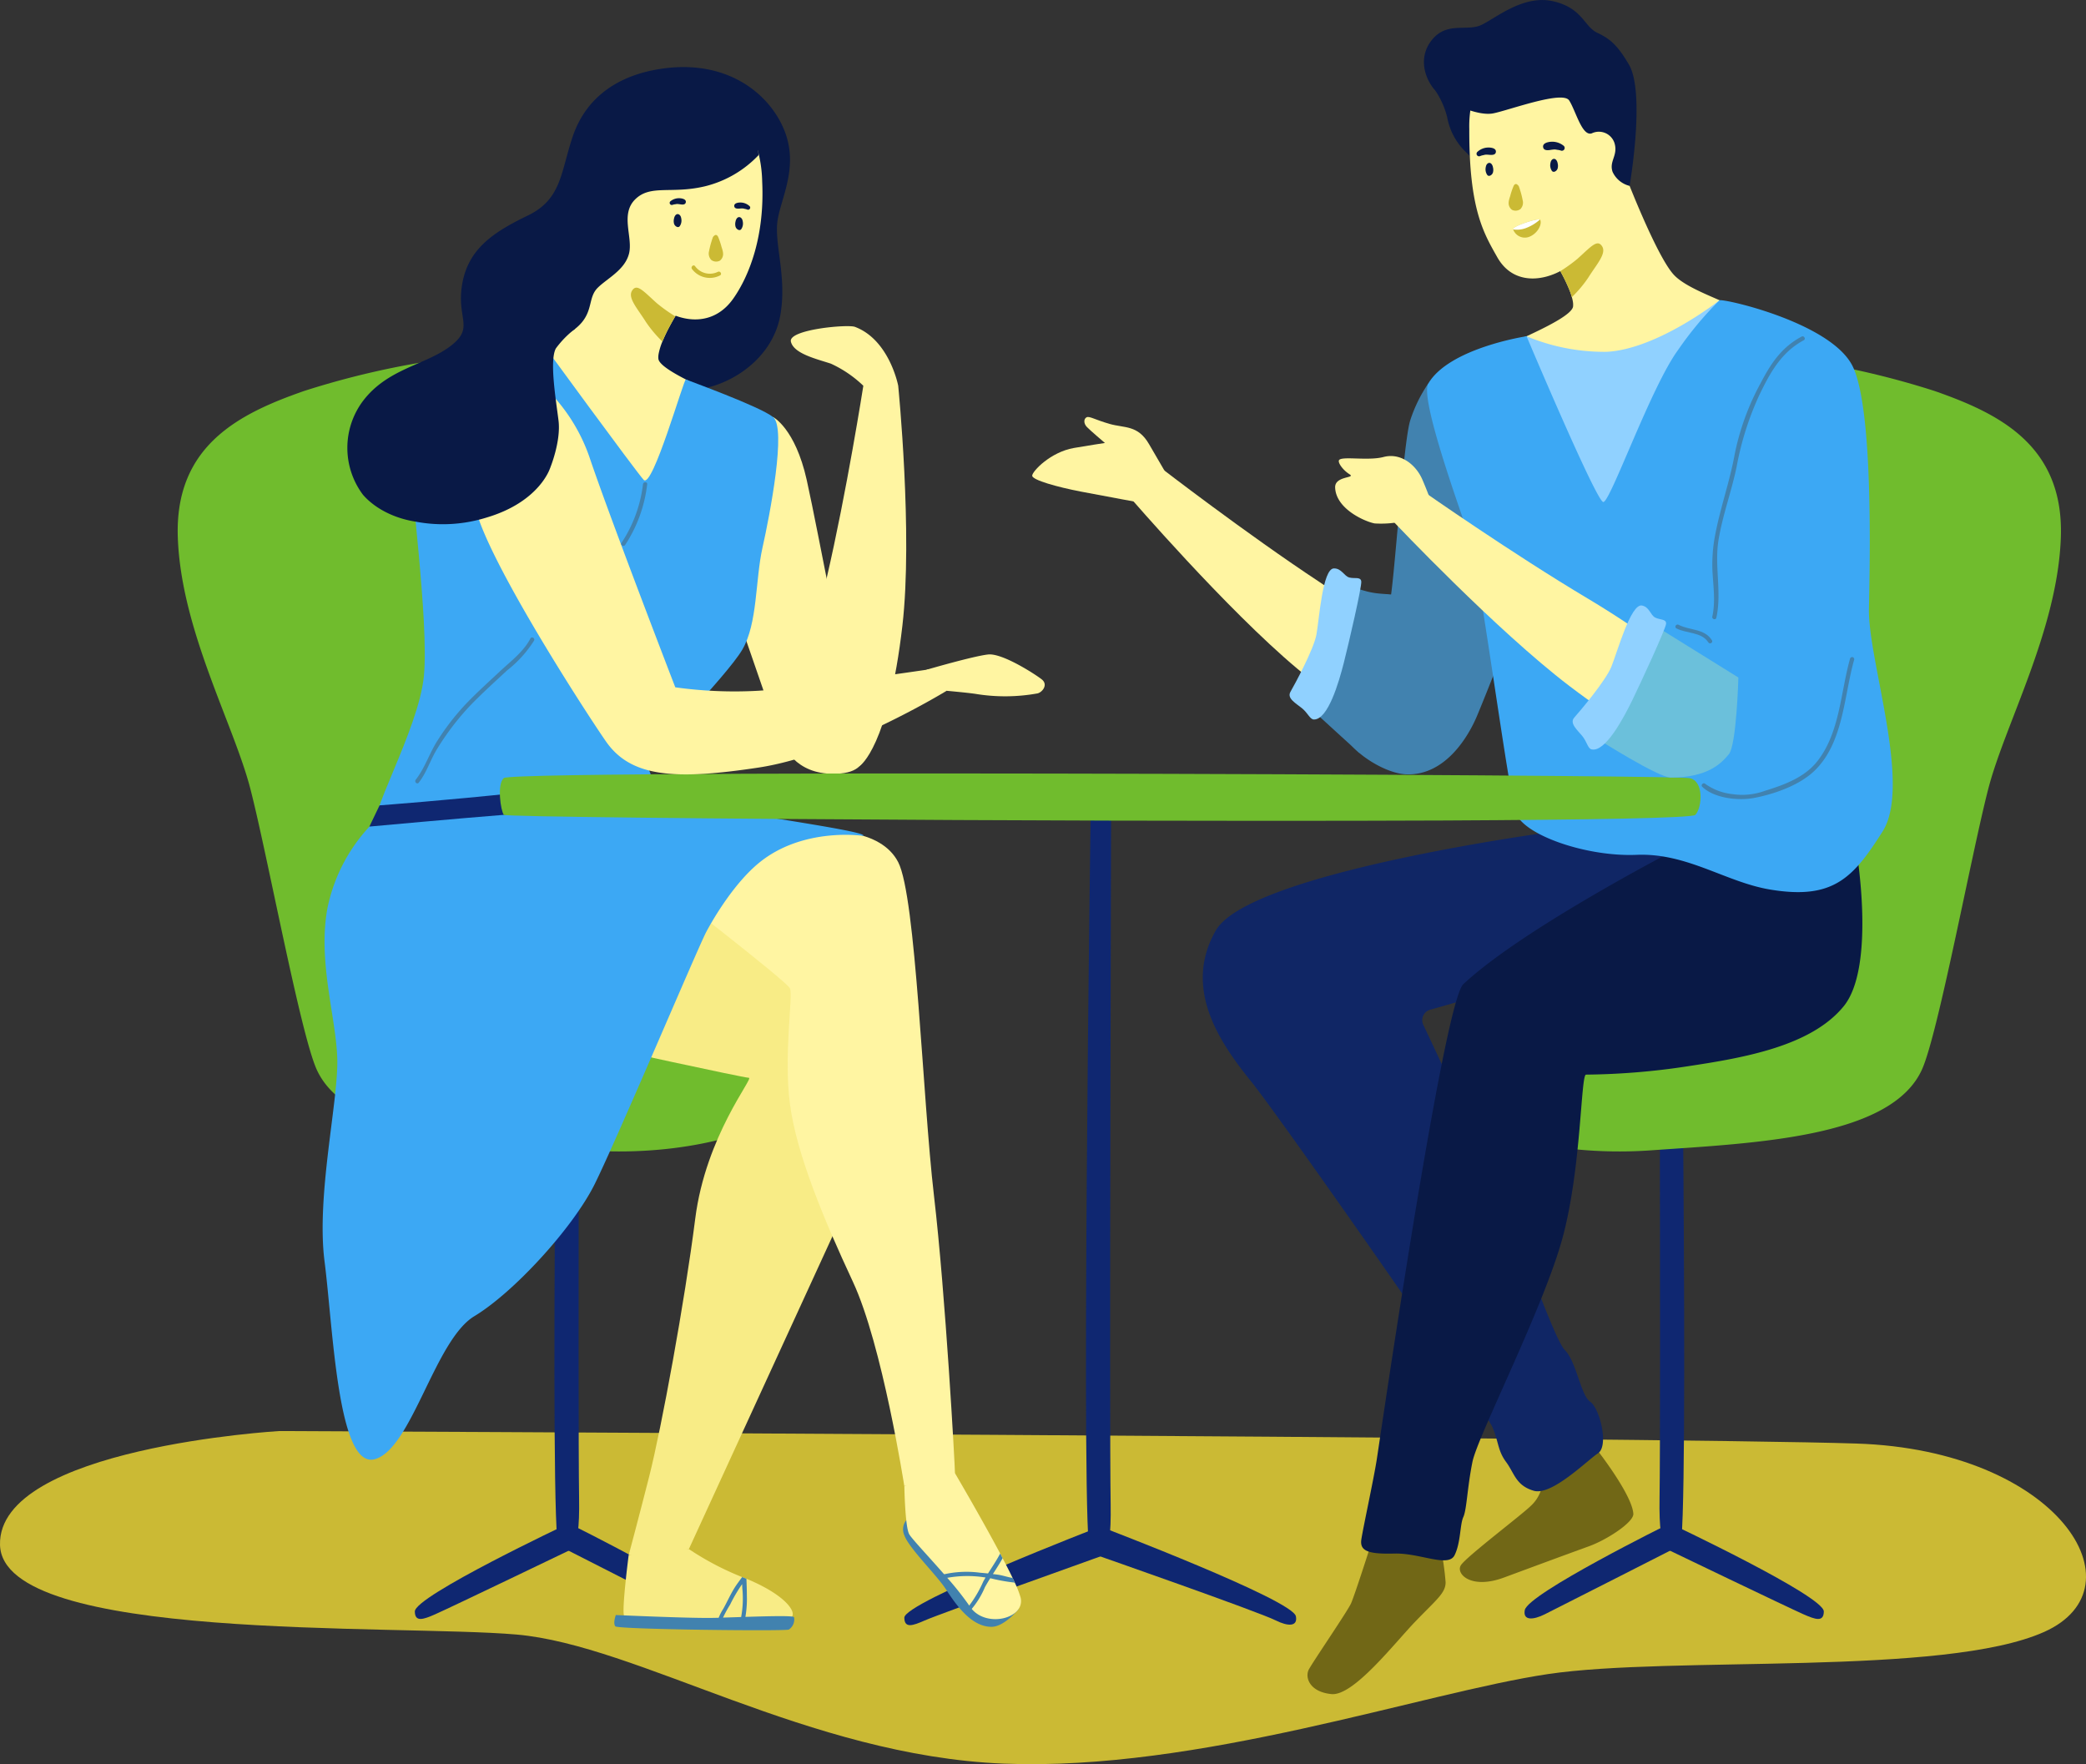 <svg xmlns="http://www.w3.org/2000/svg" width="288.02" height="243.575" viewBox="0 0 288.02 243.575">
  <rect x="0" y="0" width="288.02" height="243.575" fill="#333333" stroke="none"/>
  <g id="Grupo_83554" data-name="Grupo 83554" transform="translate(-1462.188 -161.929)">
    <path id="Trazado_144112" data-name="Trazado 144112" d="M1500.744,570.726s-38.918,2.273-38.554,15.731,54.619,10.911,71.319,12.366,40.3,16.731,67.236,17.822,57.988-9.82,75.2-12.367,54.671.364,68.492-5.819,1.9-25.1-25.9-26.006S1500.744,570.726,1500.744,570.726Z" transform="translate(0 -211.218)" fill="#cbba34"/>
    <g id="Grupo_83550" data-name="Grupo 83550" transform="translate(1672.684 271.133)">
      <path id="Trazado_144113" data-name="Trazado 144113" d="M1938.957,388.674s1.453,103.583.045,103.583-2.939,1.924-2.792-6.795c.19-11.283-.069-97.587-.069-97.587Z" transform="translate(-1917.567 -387.875)" fill="#0f2771"/>
      <path id="Trazado_144114" data-name="Trazado 144114" d="M1938.916,597.273s21.105,9.953,21.081,12.082c-.017,1.512-1.173,1.106-2.807.388-2.154-.948-18.907-9.009-18.907-9.009Z" transform="translate(-1918.673 -496.067)" fill="#0f2771"/>
      <path id="Trazado_144115" data-name="Trazado 144115" d="M1917.618,597.273s-19.438,9.614-19.872,11.889c-.283,1.485,1.163,1.378,2.76.581,2.5-1.247,17.746-9.009,17.746-9.009Z" transform="translate(-1897.71 -496.067)" fill="#0f2771"/>
    </g>
    <path id="Trazado_144116" data-name="Trazado 144116" d="M1924.48,264.362a115.653,115.653,0,0,1,19.749,4.477c8.712,3.049,17.86,7.405,17.425,20.184s-7.7,25.777-10.02,34.742-6.89,33.711-9.148,38.734c-4.243,9.439-22.943,10.165-37.464,11.181s-25.993-3.334-26.864-5.643S1924.48,264.362,1924.48,264.362Z" transform="translate(-214.918 -52.925)" fill="#70bc2d"/>
    <g id="Grupo_83551" data-name="Grupo 83551" transform="translate(1519.465 271.133)">
      <path id="Trazado_144117" data-name="Trazado 144117" d="M1621.234,388.674s-1.453,103.583-.045,103.583,2.939,1.924,2.792-6.795c-.19-11.283.069-97.587.069-97.587Z" transform="translate(-1601.301 -387.875)" fill="#0f2771"/>
      <path id="Trazado_144118" data-name="Trazado 144118" d="M1601.777,597.273s-21.105,9.953-21.081,12.082c.017,1.512,1.173,1.106,2.808.388,2.154-.948,18.907-9.009,18.907-9.009Z" transform="translate(-1580.696 -496.067)" fill="#0f2771"/>
      <path id="Trazado_144119" data-name="Trazado 144119" d="M1624.328,597.273s19.439,9.614,19.873,11.889c.284,1.485-1.163,1.378-2.76.581-2.5-1.247-17.745-9.009-17.745-9.009Z" transform="translate(-1602.913 -496.067)" fill="#0f2771"/>
    </g>
    <path id="Trazado_144120" data-name="Trazado 144120" d="M1550.139,264.362a115.652,115.652,0,0,0-19.748,4.477c-8.713,3.049-17.861,7.405-17.425,20.184s7.7,25.777,10.019,34.742,6.89,33.711,9.148,38.734c4.243,9.439,22.943,10.165,37.464,11.181s25.992-3.334,26.864-5.643S1550.139,264.362,1550.139,264.362Z" transform="translate(-26.228 -52.925)" fill="#70bc2d"/>
    <path id="Trazado_144121" data-name="Trazado 144121" d="M1897.814,575.121s5.179,6.51,5.373,9.294c.081,1.17-3.649,3.592-6.1,4.481-3.921,1.424-7.188,2.636-11.762,4.328s-6.679-.532-5.953-1.694,8.422-6.97,9.656-8.2a5.11,5.11,0,0,0,1.452-2.323Z" transform="translate(-215.479 -213.489)" fill="#716716"/>
    <path id="Trazado_144122" data-name="Trazado 144122" d="M1844.64,602.011s-2.421,7.6-2.929,8.7-5.227,8-5.808,9.085.072,3.122,3.122,3.413,8.712-7.054,11.616-10.062,4.139-3.895,4.139-5.375a37.825,37.825,0,0,0-.726-4.986Z" transform="translate(-192.993 -227.383)" fill="#716716"/>
    <path id="Trazado_144123" data-name="Trazado 144123" d="M1826.011,322.239c-.277.13-7.168-5.833-14.859-10.909-10.166-6.711-21.966-15.811-21.966-15.811-.732-.106-3.985,3.508-4.273,4.049,0,0,13.359,15.512,23.128,23.695,12.925,10.825,17.552,10.02,17.552,10.02s3.043-3.2,2.666-3.743S1826.011,322.239,1826.011,322.239Z" transform="translate(-166.747 -69.022)" fill="#fff5a2"/>
    <path id="Trazado_144124" data-name="Trazado 144124" d="M1726.9,350.981s6.462-1.887,8.495-2.105,6.794,2.931,7.429,3.461c.871.726.062,1.738-.6,1.912a25.157,25.157,0,0,1-8.64.057c-1.393-.194-3.921-.414-3.921-.414l-2.759-.514Z" transform="translate(-136.771 -96.586)" fill="#fff5a2"/>
    <path id="Trazado_144125" data-name="Trazado 144125" d="M1858.022,271.489a19.918,19.918,0,0,0-2.469,5.026c-1.016,3.049-2.25,23.29-2.9,25.476s-5.954,16.126-6.026,17.869,5.009,5.528,8.495,5.593c5.446.1,8.537-5.52,9.568-7.916s5.416-13.577,5.416-13.577Z" transform="translate(-198.631 -56.608)" fill="#4182af"/>
    <path id="Trazado_144126" data-name="Trazado 144126" d="M1843.431,352.514s-6.08-5.526-6.516-5.961.8-5.663,2.323-8.93,1.451-7.26,2.323-7.841,2.01.533,4.769.75,5.179.4,5.179.4Z" transform="translate(-193.569 -86.641)" fill="#4182af"/>
    <path id="Trazado_144127" data-name="Trazado 144127" d="M1833.961,345.162c-.551,0-.823-.871-1.646-1.548s-2.129-1.356-1.6-2.275,3.195-5.809,3.582-7.89.838-9.131,2.42-9.148c1.065-.011,1.4,1.065,2.13,1.258s1.549-.145,1.646.533-1.742,8.616-2.42,11.278S1835.9,345.174,1833.961,345.162Z" transform="translate(-190.349 -83.895)" fill="#90d1ff"/>
    <path id="Trazado_144128" data-name="Trazado 144128" d="M1775.48,288.723s-1.795-3.079-2.281-3.919c-1.551-2.684-3.393-2.2-5.465-2.8s-2.783-1.111-3.168-.906-.434.834.055,1.341,2.486,2.2,2.486,2.2-2.543.387-4.292.692c-3.223.563-5.745,3.218-5.751,3.824s3.525,1.58,6.7,2.193,8.961,1.666,8.961,1.666l4.175-2.22Z" transform="translate(-152.357 -61.551)" fill="#fff5a2"/>
    <path id="Trazado_144129" data-name="Trazado 144129" d="M1880.69,411.653l-43.5,12.387a1.494,1.494,0,0,0-.941,2.077c1.534,3.227,5.094,10.862,8.522,18.469,4.5,10,9.439,24.86,11.036,26.457s2.178,6.244,3.485,7.115,2.614,6.1,1.086,7.115-6.4,5.905-8.879,5.179-2.662-2.42-3.824-3.983-1.016-2.794-1.888-4.827-29.042-42.4-33.253-47.629c-4.072-5.053-9.224-12.273-5.373-20.091q.2-.41.436-.819c2.323-4.066,14.08-7.493,25.255-9.9,11.158-2.41,21.74-3.8,21.74-3.8l16.583,3.056Z" transform="translate(-177.543 -122.699)" fill="#102665"/>
    <path id="Trazado_144130" data-name="Trazado 144130" d="M1919.4,404.619s2.759,16.118-1.742,21.636-13.795,7.115-21.491,8.277a98.116,98.116,0,0,1-14.085,1.161c-.726,0-.629,12.74-3.195,22.363s-11.762,27.515-12.488,31.11-.776,6.548-1.26,7.613-.338,3.521-1.209,5.27-4.757-.325-8.332-.232-4.778-.343-4.54-1.94,1.69-8.24,2.126-11.017,9.209-63.083,11.954-65.653c8.221-7.7,29.333-18.587,29.333-18.587Z" transform="translate(-200.907 -125.394)" fill="#091946"/>
    <path id="Trazado_144131" data-name="Trazado 144131" d="M1872.223,187.788a11.687,11.687,0,0,1,1.64,3.684,8.861,8.861,0,0,0,2.566,4.8c1.5,1.544,2.777,2.268,3.265,2.194s0-9.847,0-9.847Z" transform="translate(-211.858 -13.361)" fill="#091946"/>
    <path id="Trazado_144132" data-name="Trazado 144132" d="M1885.148,178.267a15.676,15.676,0,0,0-3.219,9.947c-.037,11.068,2,14.364,3.859,17.663,2.515,4.465,7.741,3.146,10.564.653a70.025,70.025,0,0,0,7.224-8.277s2.131-10.752.388-11.913-10.465-6.4-12.717-7.13A31.365,31.365,0,0,0,1885.148,178.267Z" transform="translate(-216.872 -8.442)" fill="#fff5a2"/>
    <path id="Trazado_144133" data-name="Trazado 144133" d="M1923.268,231.254c-1.237.946-13.435,23.234-14.736,29.042s-4.217,4.508-5.157.947-12.128-24.685-12.709-24.9,9.874-4.066,10.095-5.959a2.542,2.542,0,0,0-.035-.714,4.71,4.71,0,0,0-.133-.569,9.33,9.33,0,0,0-.383-1.109,22.426,22.426,0,0,0-1-2.1c-.07-.133-.14-.261-.2-.383-.215-.383-.407-.726-.575-1-.255-.447-.43-.726-.43-.726l10.089-11.251s4.217,10.978,6.61,13.511S1924.506,230.313,1923.268,231.254Z" transform="translate(-221.375 -26.143)" fill="#fff5a2"/>
    <path id="Trazado_144134" data-name="Trazado 144134" d="M1911.793,236.191a16.709,16.709,0,0,1-2.26,2.683,9.327,9.327,0,0,0-.383-1.109,22.552,22.552,0,0,0-1-2.1c-.07-.133-.14-.261-.2-.383a21.728,21.728,0,0,0,2.347-1.69c1.865-1.673,2.753-2.771,3.41-1.742C1914.355,232.852,1912.955,234.333,1911.793,236.191Z" transform="translate(-230.316 -35.92)" fill="#cbba34"/>
    <path id="Trazado_144135" data-name="Trazado 144135" d="M1905.073,207.939a1.616,1.616,0,0,1,.054-.231c.109-.351.482-.578.769-.226a1,1,0,0,1,.18.434,1.417,1.417,0,0,1,.01.675.688.688,0,0,1-.436.486.341.341,0,0,1-.263-.016.4.4,0,0,1-.124-.125A1.385,1.385,0,0,1,1905.073,207.939Z" transform="translate(-228.82 -23.445)" fill="#091946"/>
    <path id="Trazado_144136" data-name="Trazado 144136" d="M1886.594,209.094a1.641,1.641,0,0,1,.054-.231c.109-.351.483-.579.769-.227a1.009,1.009,0,0,1,.18.434,1.416,1.416,0,0,1,.01.676.688.688,0,0,1-.436.486.34.34,0,0,1-.262-.017.39.39,0,0,1-.123-.124A1.383,1.383,0,0,1,1886.594,209.094Z" transform="translate(-219.272 -24.042)" fill="#091946"/>
    <path id="Trazado_144137" data-name="Trazado 144137" d="M1893.206,216.8a4.543,4.543,0,0,1,.172-.6,10.2,10.2,0,0,1,.483-1.437c.076-.145.186-.29.376-.253.105.021.377.266.363.384a1.576,1.576,0,0,1,.117.332,11.263,11.263,0,0,1,.39,1.5,1.281,1.281,0,0,1-.314,1.241,1.124,1.124,0,0,1-1.155.1,1.142,1.142,0,0,1-.461-1.043A1.747,1.747,0,0,1,1893.206,216.8Z" transform="translate(-222.683 -27.166)" fill="#cbba34"/>
    <path id="Trazado_144138" data-name="Trazado 144138" d="M1884.1,204.688a2.247,2.247,0,0,1,1.451-.614c.394-.018,1.207.063,1.115.636-.065.4-.521.392-.836.374a5.127,5.127,0,0,0-.531-.029,1.443,1.443,0,0,0-.338.065,2.154,2.154,0,0,0-.452.125A.35.35,0,0,1,1884.1,204.688Z" transform="translate(-217.941 -21.774)" fill="#091946"/>
    <path id="Trazado_144139" data-name="Trazado 144139" d="M1905.864,202.984a2.493,2.493,0,0,0-1.654-.57c-.437.01-1.332.161-1.186.789.1.436.607.4.954.351a5.528,5.528,0,0,1,.586-.072,1.6,1.6,0,0,1,.379.047,2.407,2.407,0,0,1,.51.1A.388.388,0,0,0,1905.864,202.984Z" transform="translate(-227.764 -20.917)" fill="#091946"/>
    <path id="Trazado_144140" data-name="Trazado 144140" d="M1896.5,227.069a1.716,1.716,0,0,1-2.039-1.08.361.361,0,0,1,0-.07c.079-.407,3.277-1.476,3.691-1.289a.083.083,0,0,1,.04.029C1898.51,225.339,1897.73,226.715,1896.5,227.069Z" transform="translate(-223.346 -32.385)" fill="#cbba34"/>
    <path id="Trazado_144141" data-name="Trazado 144141" d="M1898.152,224.63a5.976,5.976,0,0,1-1.8,1.121,3.483,3.483,0,0,1-1.9.238.361.361,0,0,1,0-.07C1894.54,225.512,1897.738,224.444,1898.152,224.63Z" transform="translate(-223.346 -32.385)" fill="#fff"/>
    <path id="Trazado_144142" data-name="Trazado 144142" d="M1897.372,187.593a3.507,3.507,0,0,1-2.353-1.942c-.508-1.5.81-2.263.254-4.006a2.267,2.267,0,0,0-3.122-1.307c-1.343.472-2.214-3.122-3.122-4.538s-8.289,1.343-10.479,1.779-6.268-1.452-7.769-2.9-2.807-4.6-.726-7.212,4.841-1.162,6.825-2.082,5.791-4.211,9.89-3.291,4.292,3.485,6.132,4.356,2.833,1.78,4.368,4.381C1899.593,174.761,1897.372,187.593,1897.372,187.593Z" transform="translate(-210.18)" fill="#091946"/>
    <path id="Trazado_144143" data-name="Trazado 144143" d="M1897.738,252.664a27.906,27.906,0,0,0,11.046,2.152c7.045-.354,15.607-7.126,15.607-7.126l-14.591,28.8a11.163,11.163,0,0,1-2.94-.363c-.545-.327-9.629-23.228-9.629-23.228Z" transform="translate(-224.779 -44.312)" fill="#90d1ff"/>
    <path id="Trazado_144144" data-name="Trazado 144144" d="M1883.6,252.658s9.635,22.827,10.594,22.89,6.55-15.837,10.326-20.992a47.41,47.41,0,0,1,5.733-6.871c.946-.171,15.685,3.232,18.444,9.263s2.323,26.215,2.178,33.331,5.954,24.322,1.888,30.748-6.825,9.475-15.537,8.023c-6.119-1.02-11.458-5.082-18.435-4.792s-15.634-2.759-16.678-5.808-5.108-34.125-6.416-38.045-6.866-19.181-5.664-21.217C1872.932,254.265,1883.6,252.658,1883.6,252.658Z" transform="translate(-210.637 -44.305)" fill="#3ca8f4"/>
    <path id="Trazado_144145" data-name="Trazado 144145" d="M1691.544,316.52c.291-.1,1.192-9.164,3.282-18.139,2.762-11.863,5.069-26.586,5.069-26.586.459-.58,4.234-.193,4.815,0,0,0,2.044,20.448.58,33.108-1.936,16.747-5.848,19.346-5.848,19.346s-4.413-.233-4.51-.883S1691.544,316.52,1691.544,316.52Z" transform="translate(-118.504 -56.608)" fill="#fff5a2"/>
    <path id="Trazado_144146" data-name="Trazado 144146" d="M1674.609,281.056s3.049,1.539,4.647,8.679,5.953,30.857,6.825,32.6,3.388,7.446-2.13,7.934-7.768-2.9-8.628-5.514-8.593-24.879-8.593-24.879Z" transform="translate(-105.684 -61.551)" fill="#fff5a2"/>
    <path id="Trazado_144147" data-name="Trazado 144147" d="M1633.459,437.672s19.893,4.357,20.62,4.357-5.954,7.986-7.406,19.458-4.671,28.943-6.353,35.577c-1.232,4.862-2.838,10.885-2.838,10.885l8.315-.853L1667,460.906l1.888-36.447-22.8-8.422Z" transform="translate(-88.493 -131.293)" fill="#f8ec86"/>
    <path id="Trazado_144148" data-name="Trazado 144148" d="M1673.372,399.416s7.551-.544,10.02,4.248,3.34,32.381,4.937,46.031,2.9,37.319,2.9,38.335-7,1.743-7,1.743-3.024-19.458-7.089-28.171-7.805-17.716-8.695-24.54.454-14.957,0-15.973-18.169-14.666-18.169-14.666l16.542-7.007Z" transform="translate(-97.186 -122.696)" fill="#fff5a2"/>
    <path id="Trazado_144149" data-name="Trazado 144149" d="M1561.6,387.326a23.447,23.447,0,0,0-6.57,12.05c-1.355,7.357,1.161,14.908,1.355,20.716s-2.927,18.974-1.754,28.074,1.815,28.655,6.915,27.3,8.3-16.457,13.765-19.748,13.605-12.2,16.6-18.2,14.286-32.721,15.419-34.85,3.932-6.763,7.221-9.487c6.109-5.06,14.46-3.78,14.46-3.78.968-.775-26.163-4.208-27.518-5.345s-2.555-5.23-2.555-5.23h-29.391Z" transform="translate(-47.63 -112.066)" fill="#3ca8f4"/>
    <path id="Trazado_144150" data-name="Trazado 144150" d="M1620.778,202.589c.322-3.064,2.9-7.26,1.161-12.27s-7.593-10.47-17.287-8.979c-6.454.992-10.448,4.4-12.118,9.342s-1.524,8.64-6.172,10.891-8.2,4.511-9.075,9.407,1.815,6.039-1.67,8.662-8.641,3.059-12.052,7.561a10.8,10.8,0,0,0,0,12.923c2.251,2.614,7.405,5.155,14.739,3.267s10.6-4.5,12.2-9.511,16.046-7.333,20.765-8.567,9.076-4.929,9.947-10.052S1620.447,205.742,1620.778,202.589Z" transform="translate(-51.271 -9.9)" fill="#091946"/>
    <path id="Trazado_144151" data-name="Trazado 144151" d="M1651.977,193.257a17.97,17.97,0,0,1,3.219,9.947c.363,7.551-1.811,13.044-3.993,16.139-2.687,3.811-6.922,3.391-10.045,1.286s-7.986-5.155-7.986-5.155-2.178-12.706-.436-13.868,10.891-6.679,13.142-7.405A31.36,31.36,0,0,1,1651.977,193.257Z" transform="translate(-87.77 -16.187)" fill="#fff5a2"/>
    <path id="Trazado_144152" data-name="Trazado 144152" d="M1636.169,251.328c-.58.215-11.768,21.34-12.709,24.9s-3.845,4.862-5.157-.946-13.5-28.1-14.736-29.042,6.174-2.683,8.567-5.216,6.61-13.51,6.61-13.51l10.089,11.251s-.174.279-.43.726c-.221.366-.494.848-.779,1.382a22.553,22.553,0,0,0-1,2.1,8.6,8.6,0,0,0-.517,1.679,2.551,2.551,0,0,0-.035.714C1626.3,247.262,1636.75,251.108,1636.169,251.328Z" transform="translate(-72.977 -33.887)" fill="#fff5a2"/>
    <path id="Trazado_144153" data-name="Trazado 144153" d="M1592.017,259.005s13.225,18.106,14.353,19.337c1.208,1.319,5.551-14,5.826-13.863s10.147,3.693,12.035,5.184-.452,13.544-1.46,18.045-.654,10.455-2.792,14.085-13.357,15.123-13.357,15.123c-3.955,8.924-35.393,10.724-37.135,9.708s5.808-13.65,6.534-21.2-2.033-27.445-1.888-30.784S1592.017,259.005,1592.017,259.005Z" transform="translate(-55.305 -50.158)" fill="#3ca8f4"/>
    <path id="Trazado_144154" data-name="Trazado 144154" d="M1648.555,248.068c-.221.366-.494.848-.779,1.382a22.546,22.546,0,0,0-1,2.1,16.913,16.913,0,0,1-2.271-2.695c-1.161-1.859-2.562-3.34-1.911-4.345.656-1.028,1.545.07,3.41,1.743A21.625,21.625,0,0,0,1648.555,248.068Z" transform="translate(-93.128 -42.464)" fill="#cbba34"/>
    <path id="Trazado_144155" data-name="Trazado 144155" d="M1655.7,223.726a1.632,1.632,0,0,0-.054-.232c-.109-.351-.482-.579-.769-.226a1,1,0,0,0-.18.434,1.419,1.419,0,0,0-.01.675.689.689,0,0,0,.436.486.341.341,0,0,0,.262-.016.4.4,0,0,0,.124-.125A1.384,1.384,0,0,0,1655.7,223.726Z" transform="translate(-99.442 -31.602)" fill="#091946"/>
    <path id="Trazado_144156" data-name="Trazado 144156" d="M1673.269,224.584a1.72,1.72,0,0,0-.053-.232c-.109-.35-.483-.578-.77-.226a1.011,1.011,0,0,0-.18.434,1.428,1.428,0,0,0-.01.675.689.689,0,0,0,.436.486.339.339,0,0,0,.262-.016.4.4,0,0,0,.124-.125A1.386,1.386,0,0,0,1673.269,224.584Z" transform="translate(-108.52 -32.046)" fill="#091946"/>
    <path id="Trazado_144157" data-name="Trazado 144157" d="M1666.631,231.343a4.6,4.6,0,0,0-.172-.6,10.344,10.344,0,0,0-.483-1.437c-.076-.145-.186-.289-.376-.253-.106.02-.377.266-.364.384a1.613,1.613,0,0,0-.117.331,11.231,11.231,0,0,0-.39,1.5,1.282,1.282,0,0,0,.314,1.241,1.124,1.124,0,0,0,1.155.1,1.143,1.143,0,0,0,.461-1.043A2.117,2.117,0,0,0,1666.631,231.343Z" transform="translate(-104.636 -34.678)" fill="#cbba34"/>
    <path id="Trazado_144158" data-name="Trazado 144158" d="M1663.373,238.64a2.518,2.518,0,0,1-3.147-.8c-.247-.281-.64.147-.4.425a3.078,3.078,0,0,0,3.854.867C1664.011,238.949,1663.7,238.459,1663.373,238.64Z" transform="translate(-102.078 -39.174)" fill="#cbba34"/>
    <path id="Trazado_144159" data-name="Trazado 144159" d="M1646.6,198.611a15.164,15.164,0,0,1-7.389,4.305c-4.652,1.114-7.508-.29-9.638,1.791s-.291,5.264-.871,7.521-3,3.4-4.308,4.693-.67,3.023-2.275,4.873c-2.142,2.468-5.738,2.324-5.738,2.324s.994-4.308.994-4.647,4.114-19.507,4.6-20.136a111.321,111.321,0,0,1,10.407-6.583c.339,0,11.129-1.4,11.591-1.259a9.8,9.8,0,0,1,2.2,2.9C1646.174,194.688,1646.6,198.611,1646.6,198.611Z" transform="translate(-79.668 -15.27)" fill="#091946"/>
    <path id="Trazado_144160" data-name="Trazado 144160" d="M1674.069,220.293a1.86,1.86,0,0,0-1.2-.51c-.327-.015-1,.052-.925.527.054.331.433.326.693.311a4.2,4.2,0,0,1,.441-.024,1.2,1.2,0,0,1,.28.054,1.8,1.8,0,0,1,.376.1A.29.29,0,0,0,1674.069,220.293Z" transform="translate(-108.372 -29.891)" fill="#091946"/>
    <path id="Trazado_144161" data-name="Trazado 144161" d="M1569.117,389.552s9.606-.722,19.045-1.739,18.078-.363,18.224,0-14.521,2.614-20.112,3.049-18.562,1.62-18.562,1.62Z" transform="translate(-54.523 -116.43)" fill="#0f2771"/>
    <path id="Trazado_144162" data-name="Trazado 144162" d="M1653.6,218.977a1.863,1.863,0,0,1,1.236-.426c.327.007,1,.12.886.59-.076.326-.453.3-.713.262a4.158,4.158,0,0,0-.437-.054,1.189,1.189,0,0,0-.283.035,1.8,1.8,0,0,0-.382.077A.29.29,0,0,1,1653.6,218.977Z" transform="translate(-98.849 -29.255)" fill="#091946"/>
    <g id="Grupo_83553" data-name="Grupo 83553" transform="translate(1531.207 268.718)">
      <g id="Grupo_83552" data-name="Grupo 83552" transform="translate(55.844 3.271)">
        <path id="Trazado_144163" data-name="Trazado 144163" d="M1773.089,390.445s-1.453,103.583-.045,103.583,2.939,1.924,2.792-6.795c-.19-11.283.069-97.587.069-97.587Z" transform="translate(-1747.348 -389.646)" fill="#0f2771"/>
        <path id="Trazado_144164" data-name="Trazado 144164" d="M1747.35,598.205s-26.839,10.358-26.815,12.488c.017,1.512,1.173,1.106,2.807.388,2.154-.948,24.716-9.009,24.716-9.009Z" transform="translate(-1720.534 -497.405)" fill="#0f2771"/>
        <path id="Trazado_144165" data-name="Trazado 144165" d="M1776.258,598.205s26.334,10.02,26.768,12.295c.284,1.485-1.163,1.378-2.76.581-2.5-1.247-24.716-9.009-24.716-9.009Z" transform="translate(-1748.96 -497.405)" fill="#0f2771"/>
      </g>
      <path id="Trazado_144166" data-name="Trazado 144166" d="M1770.058,388.594c-.4.448-14.643.68-34.589.779-7.736.035-16.333.046-25.313.046-13.667,0-28.223-.041-41.994-.11-33.532-.163-62.44-.471-62.626-.715-.436-.58-.97-4.263,0-5.082.4-.337,14.039-.517,33.294-.593,16.775-.064,37.807-.046,58.055.012,21.038.064,41.229.174,54.9.3,10.176.093,16.752.192,17.4.285C1771.249,383.8,1771.034,387.52,1770.058,388.594Z" transform="translate(-1604.991 -382.879)" fill="#70bc2d"/>
    </g>
    <path id="Trazado_144167" data-name="Trazado 144167" d="M1603.893,266.856a24.4,24.4,0,0,1,9.652,12.42c2.836,8.422,11.845,31.762,11.845,31.762a59.223,59.223,0,0,0,11.5.474c6.513-.436,23.2-2.9,23.2-2.9,1.452-.436,2.759,2.91,2.759,2.91s-14.446,8.852-25.955,10.595-17.628,1.375-21.094-3.631c-3.219-4.65-17.425-26.7-18.151-33.026S1603.893,266.856,1603.893,266.856Z" transform="translate(-69.963 -54.214)" fill="#fff5a2"/>
    <path id="Trazado_144168" data-name="Trazado 144168" d="M1611.641,252.91a13.323,13.323,0,0,0-2.681,2.726c-.907,1.651,0,7.042.363,9.947s-1.16,6.574-1.16,6.574l-3.268,1.631-7.188-18.079s7.623-5.518,8.422-5.518S1611.641,252.91,1611.641,252.91Z" transform="translate(-70.02 -45.604)" fill="#091946"/>
    <path id="Trazado_144169" data-name="Trazado 144169" d="M1595.587,280.767s-1.431,4.689-8.859,6.858a20.144,20.144,0,0,1-9.706.54s-3.726-11.14-3.654-11.358a37.4,37.4,0,0,1,5.3-5.591c1.742-1.234,8.8-4.5,9.228-4.356S1595.587,280.767,1595.587,280.767Z" transform="translate(-57.445 -54.214)" fill="#091946"/>
    <path id="Trazado_144170" data-name="Trazado 144170" d="M1721.119,595.3a2.008,2.008,0,0,0-.752,2.511c.607,1.748,4.431,5.465,5.689,7.382s3.436,5.262,6.341,5.262c1.793,0,3.726-2.427,3.726-2.427Z" transform="translate(-133.316 -223.916)" fill="#4182af"/>
    <path id="Trazado_144171" data-name="Trazado 144171" d="M1729.839,601.514a4.3,4.3,0,0,1-.273-.366c-.023-.03-.04-.064-.07-.1a42.146,42.146,0,0,0-3.032-3.827c-.139-.163-.285-.325-.43-.488-2.178-2.492-4.467-4.908-4.821-5.53-.581-1.016-.674-6.679-.674-6.679l6.994-1.743s3.567,6.058,6.238,11.088c.116.215.226.43.337.645.517.982.987,1.905,1.382,2.724.1.226.209.441.3.645a12.92,12.92,0,0,1,.813,2.1C1737.232,602.769,1732.057,604.157,1729.839,601.514Z" transform="translate(-133.486 -217.447)" fill="#fff5a2"/>
    <path id="Trazado_144172" data-name="Trazado 144172" d="M1702.932,263.327s-1.2-6.339-5.977-8.131c-1.007-.378-9.209.363-8.84,2.033s3.563,2.4,5.523,3.049a16.181,16.181,0,0,1,4.478,3.049s2.855.726,3.072.726A14.093,14.093,0,0,0,1702.932,263.327Z" transform="translate(-116.726 -48.139)" fill="#fff5a2"/>
    <path id="Trazado_144173" data-name="Trazado 144173" d="M1663.594,613.49a.646.646,0,0,1-.344.267c-1.364.507-7.36.4-11.948.266s-10.611.355-10.918-.663l-.012-.039c-.276-1.16.655-8.3.655-8.3l5.211-1.108,3.1.255a39.359,39.359,0,0,0,7.323,3.855l.007,0c.213.082.412.161.612.24C1662.325,610.342,1664.13,612.631,1663.594,613.49Z" transform="translate(-92.038 -228.365)" fill="#f8ec86"/>
    <path id="Trazado_144174" data-name="Trazado 144174" d="M1662.493,617.968c-.023-.036-.115-.062-.267-.083-.868-.121-3.694-.041-6.447.042a14.79,14.79,0,0,0,.2-2.971c0-.765-.034-1.524-.059-2.293-.2-.079-.4-.158-.612-.24l-.007,0v.055c-.308.408-.616.816-.895,1.24-.645.983-1.108,2.062-1.679,3.089a6.616,6.616,0,0,0-.639,1.242c-.349.008-.68.016-.97.019-2.633.04-9.418-.235-12.109-.347l-1.125-.049s-.417,1.132-.064,1.56,23.414.687,23.949.447A1.664,1.664,0,0,0,1662.493,617.968Zm-8.83-1.728a21.478,21.478,0,0,1,1.664-2.836c.007.186.016.378.024.563a13.935,13.935,0,0,1-.161,3.979c-.877.028-1.729.059-2.5.079A16.729,16.729,0,0,1,1653.663,616.24Z" transform="translate(-90.67 -232.76)" fill="#4182af"/>
    <path id="Trazado_144175" data-name="Trazado 144175" d="M1741.26,609.738a25.21,25.21,0,0,1-3.392-.61c-.261.418-.505.825-.732,1.231a11.647,11.647,0,0,1-1.829,3.009.936.936,0,0,1-.708.29c-.366-.047-.372-.627,0-.581a.506.506,0,0,0,.366-.175,16.215,16.215,0,0,0,1.952-3.351c.1-.174.2-.349.3-.523-.07-.012-.14-.023-.209-.029a15.669,15.669,0,0,0-5.077.076q-.226.052-.453.122a.292.292,0,0,1-.151-.564c.058-.017.116-.035.174-.046a14.022,14.022,0,0,1,4.972-.215c.36.029.726.064,1.087.1.557-.883,1.179-1.8,1.678-2.748.116.215.226.43.337.645-.413.744-.883,1.47-1.342,2.184.238.029.476.058.714.093.668.1,1.336.337,2.01.448C1741.062,609.319,1741.167,609.535,1741.26,609.738Z" transform="translate(-138.953 -229.301)" fill="#4182af"/>
    <path id="Trazado_144176" data-name="Trazado 144176" d="M1642.66,299.969a18.674,18.674,0,0,1-2.961,8.082c-.2.315.3.606.5.293a19.3,19.3,0,0,0,3.041-8.375C1643.283,299.6,1642.7,299.6,1642.66,299.969Z" transform="translate(-91.692 -71.18)" fill="#4182af"/>
    <path id="Trazado_144177" data-name="Trazado 144177" d="M1596.715,344.171c-.951,1.829-2.692,3.119-4.171,4.5-1.65,1.545-3.336,3.056-4.891,4.7a33.825,33.825,0,0,0-3.71,4.805c-1.136,1.738-1.783,3.87-3.058,5.489-.229.29.179.7.411.411,1.123-1.424,1.624-3.217,2.592-4.744a36.223,36.223,0,0,1,4.552-5.94c1.622-1.67,3.355-3.238,5.062-4.821a16.125,16.125,0,0,0,3.717-4.109C1597.389,344.133,1596.889,343.839,1596.715,344.171Z" transform="translate(-61.294 -94.086)" fill="#4182af"/>
    <path id="Trazado_144178" data-name="Trazado 144178" d="M1902.583,327.359c-.271.142-7.431-5.495-15.348-10.211-10.465-6.233-22.674-14.777-22.674-14.777-.737-.072-3.818,3.689-4.081,4.242,0,0,14.062,14.877,24.2,22.6,13.412,10.215,18,9.2,18,9.2s2.892-3.342,2.49-3.862S1902.583,327.359,1902.583,327.359Z" transform="translate(-205.791 -72.563)" fill="#fff5a2"/>
    <path id="Trazado_144179" data-name="Trazado 144179" d="M1926.623,340.728l11.472,7.125s-.252,9.3-1.31,10.582-2.923,3.233-8.039,3.226c-1.7,0-10.024-5.278-10.024-5.278Z" transform="translate(-235.883 -92.382)" fill="#6bc0db"/>
    <path id="Trazado_144180" data-name="Trazado 144180" d="M1914.091,354.765c-.538-.116-.628-1.021-1.3-1.852s-1.81-1.761-1.1-2.552,4.31-5.037,5.113-7,2.679-8.77,4.232-8.464c1.045.206,1.157,1.329,1.829,1.666s1.546.173,1.5.856-3.46,8.081-4.665,10.549S1915.988,355.171,1914.091,354.765Z" transform="translate(-232.136 -89.367)" fill="#90d1ff"/>
    <path id="Trazado_144181" data-name="Trazado 144181" d="M1855.636,295.425c-.869-1.992-2.947-3.724-5.356-3.089-2.159.569-5.876-.175-6.15.461-.155.361.586,1.381,1.477,1.931s-2.059.191-2,1.821c.106,2.973,4.136,4.713,5.453,4.958a14.224,14.224,0,0,0,3.931-.3l3.964-2.447S1856.335,297.028,1855.636,295.425Z" transform="translate(-197.072 -67.31)" fill="#fff5a2"/>
    <path id="Trazado_144182" data-name="Trazado 144182" d="M1945.853,342.505c-1.024-1.639-3.07-1.335-4.605-2.137-.331-.173-.625.328-.293.5,1.382.722,3.494.482,4.4,1.929C1945.55,343.115,1946.053,342.824,1945.853,342.505Z" transform="translate(-247.295 -92.178)" fill="#4182af"/>
    <path id="Trazado_144183" data-name="Trazado 144183" d="M1963.673,258.045c-2.763,1.477-4.216,3.673-5.643,6.4a34.8,34.8,0,0,0-3.6,9.87c-.666,3.676-1.925,7.2-2.641,10.86a21.436,21.436,0,0,0-.432,5.079c.1,2.177.459,4.285-.012,6.449-.08.364.48.52.56.155.771-3.536-.292-7.16.3-10.748.567-3.431,1.8-6.709,2.5-10.11a41.37,41.37,0,0,1,3.133-9.887c1.488-3.078,3.019-5.9,6.129-7.562C1964.3,258.37,1964,257.869,1963.673,258.045Z" transform="translate(-252.733 -49.643)" fill="#4182af"/>
    <path id="Trazado_144184" data-name="Trazado 144184" d="M1968.805,349.86c-1.319,4.666-1.4,10.176-4.5,14.14-1.762,2.256-4.573,3.281-7.229,4.1a9.155,9.155,0,0,1-4.558.459,7.8,7.8,0,0,1-3.7-1.406c-.271-.258-.682.152-.411.411,1.666,1.588,4.972,1.94,7.117,1.535,2.729-.515,6.116-1.687,8.2-3.6,4.184-3.856,4.2-10.368,5.646-15.483A.291.291,0,0,0,1968.805,349.86Z" transform="translate(-251.174 -96.995)" fill="#4182af"/>
  </g>
</svg>
